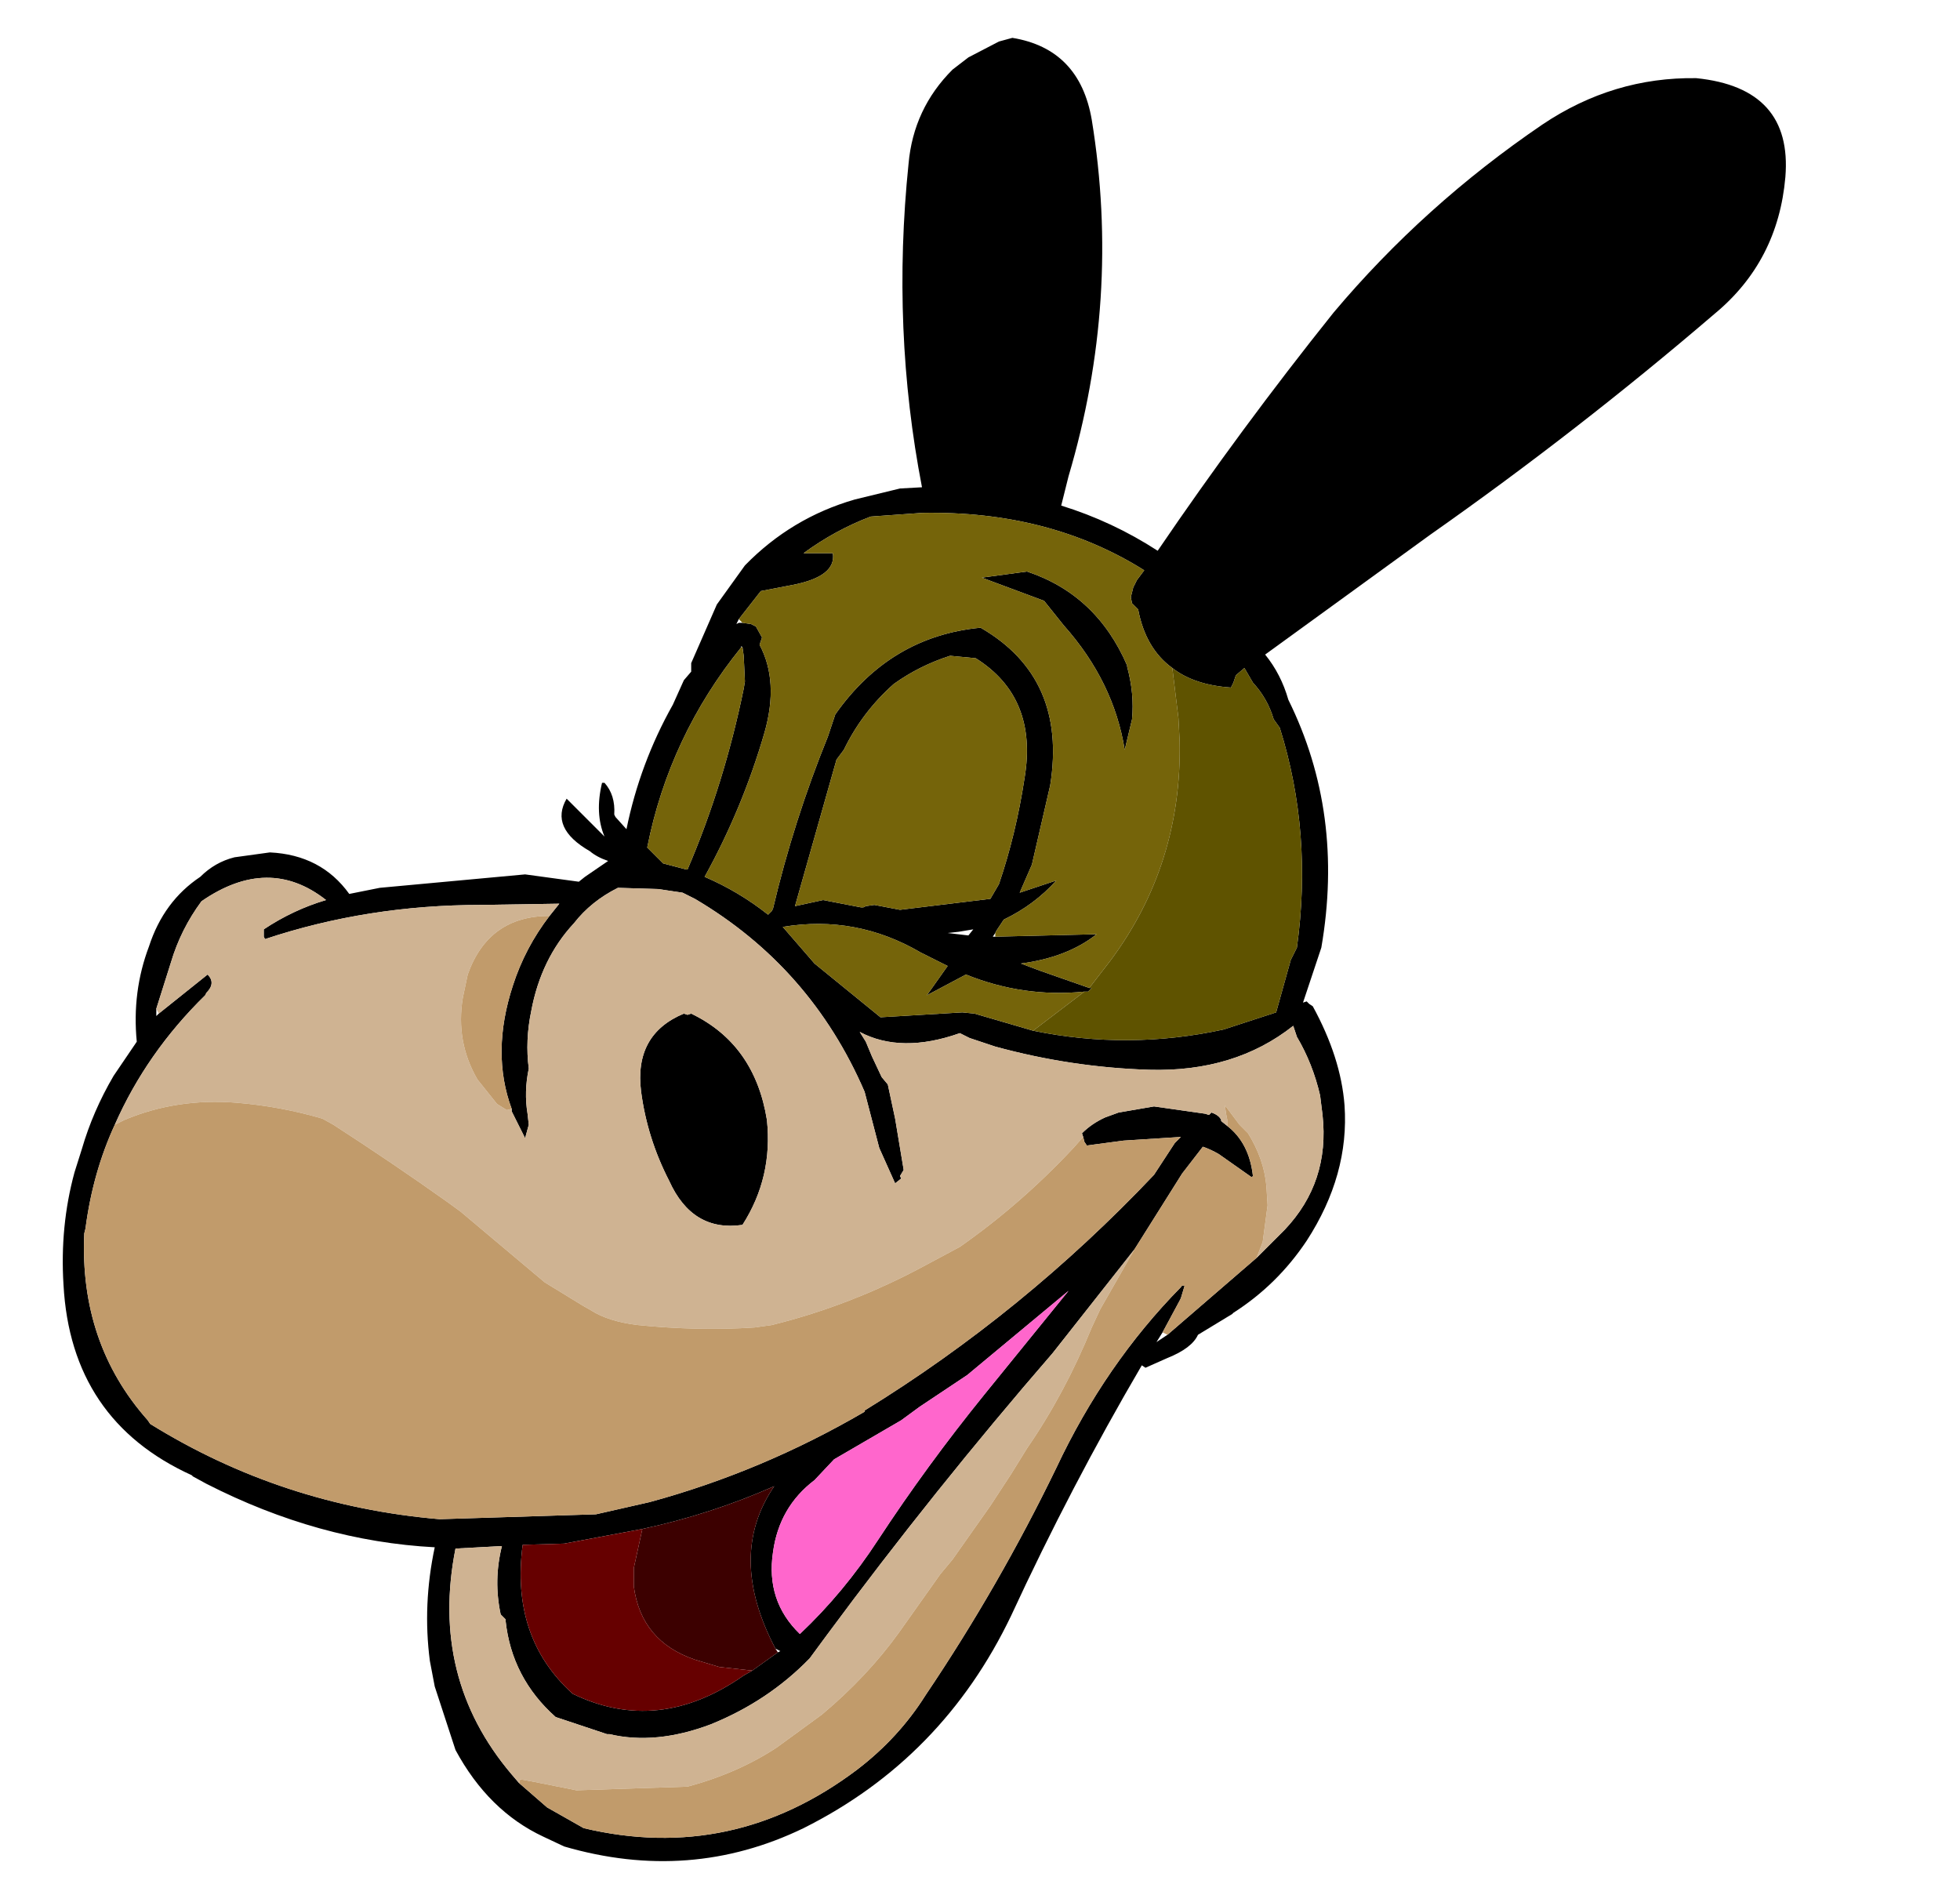 <?xml version="1.0" encoding="UTF-8" standalone="no"?>
<svg xmlns:xlink="http://www.w3.org/1999/xlink" height="77.15px" width="80.25px" xmlns="http://www.w3.org/2000/svg">
  <g transform="matrix(1.0, 0.0, 0.0, 1.0, 36.85, 38.55)">
    <use height="74.65" transform="matrix(1.0, 0.0, 0.0, 1.0, -34.3, -37.0)" width="70.55" xlink:href="#shape0"/>
  </g>
  <defs>
    <g id="shape0" transform="matrix(1.0, 0.0, 0.0, 1.0, 34.3, 37.0)">
      <path d="M33.35 -25.7 Q27.75 -20.9 21.7 -16.65 L14.95 -11.75 Q15.6 -10.95 15.9 -9.9 18.2 -5.25 17.25 0.25 L16.5 2.5 16.65 2.45 16.75 2.55 16.9 2.65 Q18.05 4.75 18.2 6.7 18.4 9.55 16.65 12.25 15.45 14.05 13.65 15.2 L13.6 15.25 12.2 16.1 Q11.95 16.65 10.95 17.05 L10.05 17.45 9.9 17.35 Q7.0 22.3 4.55 27.6 1.75 33.45 -3.95 36.3 -8.6 38.55 -13.75 37.05 L-14.6 36.65 Q-16.85 35.6 -18.2 33.1 L-19.05 30.5 -19.25 29.45 Q-19.55 27.15 -19.05 24.8 -23.8 24.55 -28.4 22.2 L-28.95 21.9 -29.0 21.85 Q-33.95 19.6 -34.25 14.05 -34.4 11.65 -33.8 9.45 L-33.5 8.5 Q-33.05 6.95 -32.2 5.5 L-31.25 4.1 Q-31.45 2.05 -30.75 0.2 -30.15 -1.65 -28.65 -2.65 -28.05 -3.25 -27.25 -3.45 L-25.8 -3.65 Q-23.7 -3.55 -22.55 -1.95 L-21.3 -2.2 -15.35 -2.75 -13.15 -2.45 -12.9 -2.65 -11.95 -3.3 Q-12.4 -3.45 -12.7 -3.7 -14.35 -4.65 -13.65 -5.85 L-12.1 -4.3 Q-12.5 -5.25 -12.2 -6.5 L-12.1 -6.5 Q-11.65 -6.0 -11.7 -5.2 L-11.65 -5.1 -11.2 -4.6 Q-10.65 -7.3 -9.3 -9.7 L-8.85 -10.7 -8.55 -11.05 -8.55 -11.4 -7.5 -13.8 -6.35 -15.4 Q-4.45 -17.35 -1.85 -18.1 L0.0 -18.55 0.9 -18.6 Q-0.35 -25.05 0.35 -31.85 0.55 -34.1 2.15 -35.7 L2.8 -36.2 4.05 -36.85 4.6 -37.0 Q7.35 -36.55 7.85 -33.65 9.05 -26.3 6.9 -19.05 L6.6 -17.85 Q8.7 -17.2 10.55 -16.0 13.95 -21.0 17.75 -25.75 21.45 -30.15 26.3 -33.45 29.2 -35.4 32.6 -35.35 36.55 -34.95 36.25 -31.3 35.95 -27.85 33.35 -25.7 M5.2 -15.15 Q8.05 -14.2 9.3 -11.3 L9.3 -11.25 Q9.6 -10.15 9.5 -9.1 L9.2 -7.85 Q8.75 -10.65 6.7 -12.95 L5.9 -13.95 3.35 -14.9 5.2 -15.15 M11.15 -11.2 Q10.05 -12.0 9.75 -13.6 L9.6 -13.75 9.5 -13.85 9.45 -14.1 9.55 -14.5 9.7 -14.8 10.0 -15.2 Q6.1 -17.65 0.9 -17.55 L-1.2 -17.4 Q-2.65 -16.85 -3.95 -15.9 L-2.75 -15.9 Q-2.6 -14.95 -4.4 -14.6 L-5.7 -14.35 -6.6 -13.2 -6.7 -13.0 -6.6 -13.05 -6.45 -13.05 -6.1 -13.0 -5.9 -12.9 -5.65 -12.45 -5.75 -12.15 Q-4.95 -10.65 -5.55 -8.55 -6.45 -5.45 -8.0 -2.65 -6.6 -2.05 -5.4 -1.1 L-5.25 -1.25 -5.2 -1.35 Q-4.35 -4.95 -2.95 -8.4 L-2.65 -9.3 Q-0.4 -12.5 3.3 -12.85 6.85 -10.8 6.15 -6.4 L5.4 -3.15 4.9 -2.0 6.4 -2.5 Q5.5 -1.5 4.25 -0.9 L3.95 -0.45 3.9 -0.35 3.8 -0.2 3.9 -0.2 8.05 -0.3 Q6.85 0.65 4.95 0.9 L5.75 1.2 7.75 1.9 7.85 1.9 7.7 2.05 7.55 2.05 Q5.05 2.3 2.7 1.35 L1.1 2.2 1.95 1.0 0.85 0.45 Q-1.8 -1.1 -4.8 -0.6 L-3.5 0.9 -0.8 3.1 2.55 2.9 3.05 2.95 5.45 3.65 Q9.35 4.45 13.25 3.6 L15.4 2.9 16.0 0.75 16.25 0.25 Q16.9 -4.45 15.55 -8.75 L15.3 -9.1 Q15.05 -9.95 14.45 -10.6 L14.1 -11.2 13.75 -10.9 13.65 -10.6 13.55 -10.4 Q12.05 -10.5 11.15 -11.2 M3.1 -11.6 L2.05 -11.7 Q0.8 -11.3 -0.25 -10.55 -1.55 -9.4 -2.3 -7.85 L-2.6 -7.45 -4.3 -1.45 -3.15 -1.7 -1.6 -1.4 -1.5 -1.4 -1.4 -1.45 -1.05 -1.5 0.0 -1.3 3.7 -1.75 4.05 -2.35 Q4.75 -4.4 5.1 -6.7 5.65 -10.0 3.1 -11.6 M1.95 -0.35 L2.8 -0.25 3.0 -0.5 2.4 -0.4 1.95 -0.35 M14.6 12.95 L15.75 11.8 Q17.6 9.85 17.3 7.1 L17.2 6.3 Q16.9 5.0 16.25 3.9 L16.1 3.45 Q13.7 5.35 10.2 5.25 7.0 5.15 3.9 4.3 L2.85 3.95 2.45 3.75 Q0.05 4.6 -1.65 3.7 L-1.4 4.1 -1.15 4.7 -0.75 5.55 -0.5 5.85 -0.2 7.25 0.15 9.35 0.0 9.6 0.05 9.7 -0.2 9.9 -0.85 8.45 -1.45 6.15 Q-3.65 1.05 -8.4 -1.75 L-8.6 -1.85 -8.9 -2.0 -9.9 -2.15 -11.55 -2.2 Q-12.65 -1.65 -13.35 -0.75 -14.7 0.7 -15.1 2.85 -15.35 4.05 -15.2 5.2 -15.4 6.15 -15.25 7.05 L-15.2 7.5 -15.35 8.05 -15.9 6.95 -15.9 6.85 Q-16.75 4.55 -15.85 1.8 -15.35 0.25 -14.35 -1.05 L-13.95 -1.55 -17.15 -1.5 Q-21.8 -1.5 -26.0 -0.1 L-26.05 -0.2 -26.05 -0.4 -26.05 -0.5 Q-24.85 -1.3 -23.5 -1.7 -25.85 -3.55 -28.6 -1.65 -29.45 -0.5 -29.85 0.85 L-30.45 2.75 -30.45 3.05 -30.35 2.95 -28.35 1.35 Q-28.0 1.7 -28.4 2.1 L-28.45 2.2 Q-30.85 4.55 -32.15 7.5 -33.05 9.45 -33.35 11.75 L-33.4 11.95 Q-33.6 16.45 -30.8 19.6 L-30.7 19.75 Q-25.3 23.1 -18.85 23.65 L-12.45 23.45 -10.25 22.95 Q-5.65 21.7 -1.45 19.25 L-1.45 19.2 Q5.05 15.2 10.4 9.55 L11.25 8.25 11.5 8.0 9.15 8.15 7.65 8.35 7.55 8.2 7.5 8.0 7.45 7.85 Q7.85 7.45 8.4 7.2 L8.95 7.0 10.4 6.75 12.5 7.05 12.65 7.1 12.75 7.0 Q13.05 7.1 13.15 7.3 L13.15 7.35 13.4 7.55 Q14.3 8.25 14.45 9.6 L14.4 9.65 13.05 8.7 Q12.7 8.5 12.4 8.4 L11.55 9.5 9.6 12.6 6.25 16.85 Q1.4 22.45 -3.0 28.4 L-3.7 29.35 Q-5.4 31.1 -7.75 32.05 -10.0 32.9 -11.9 32.45 L-12.0 32.45 -14.1 31.75 Q-15.9 30.15 -16.15 27.8 L-16.15 27.75 -16.35 27.55 Q-16.65 26.15 -16.3 24.75 L-18.15 24.85 -18.2 24.85 Q-19.25 30.15 -15.9 34.1 L-15.6 34.45 -14.45 35.45 -12.95 36.3 Q-6.85 37.75 -1.75 33.9 -0.05 32.6 1.05 30.85 4.05 26.4 6.4 21.55 8.4 17.3 11.5 14.15 11.55 14.05 11.65 14.1 L11.5 14.6 11.45 14.7 10.75 16.0 10.5 16.4 10.95 16.1 14.6 12.95 M6.9 14.3 L2.75 17.75 0.8 19.05 0.05 19.6 -2.7 21.2 -3.5 22.05 Q-4.95 23.15 -5.2 25.0 -5.5 27.0 -4.1 28.35 -2.3 26.65 -0.9 24.5 1.1 21.45 3.45 18.55 L6.9 14.3 M-6.5 -12.05 Q-9.45 -8.4 -10.35 -3.85 L-9.7 -3.2 -8.75 -2.95 -8.7 -2.95 Q-7.2 -6.45 -6.4 -10.35 L-6.35 -10.65 -6.4 -11.7 -6.45 -12.05 -6.5 -12.1 -6.5 -12.05 M-8.55 2.95 Q-5.95 4.2 -5.45 7.3 -5.2 9.65 -6.45 11.6 -8.5 11.9 -9.45 9.8 -10.35 8.05 -10.6 6.15 -10.9 3.8 -8.85 2.95 L-8.7 3.0 -8.55 2.95 M-6.05 29.85 L-5.0 29.1 -4.9 29.05 -5.1 28.95 Q-7.1 25.15 -5.15 22.3 -7.75 23.45 -10.55 24.05 L-13.75 24.65 -15.45 24.7 Q-15.95 28.5 -13.4 30.8 -9.9 32.5 -6.4 30.05 L-6.05 29.85" fill="#000000" fill-rule="evenodd" stroke="none"/>
      <path d="M-6.6 -13.2 L-5.7 -14.35 -4.4 -14.6 Q-2.6 -14.95 -2.75 -15.9 L-3.95 -15.9 Q-2.65 -16.85 -1.2 -17.4 L0.9 -17.55 Q6.1 -17.65 10.0 -15.2 L9.7 -14.8 9.55 -14.5 9.45 -14.1 9.5 -13.85 9.6 -13.75 9.75 -13.6 Q10.05 -12.0 11.15 -11.2 L11.4 -9.15 11.45 -8.2 Q11.55 -3.15 8.6 0.8 L7.75 1.9 5.75 1.2 4.95 0.9 Q6.85 0.65 8.05 -0.3 L3.9 -0.2 3.9 -0.35 3.95 -0.45 4.25 -0.9 Q5.5 -1.5 6.4 -2.5 L4.9 -2.0 5.4 -3.15 6.15 -6.4 Q6.85 -10.8 3.3 -12.85 -0.4 -12.5 -2.65 -9.3 L-2.95 -8.4 Q-4.35 -4.95 -5.2 -1.35 L-5.25 -1.25 -5.4 -1.1 Q-6.6 -2.05 -8.0 -2.65 -6.45 -5.45 -5.55 -8.55 -4.95 -10.65 -5.75 -12.15 L-5.65 -12.45 -5.9 -12.9 -6.1 -13.0 -6.45 -13.05 -6.6 -13.2 M5.2 -15.15 L3.35 -14.9 5.9 -13.95 6.7 -12.95 Q8.75 -10.65 9.2 -7.85 L9.5 -9.1 Q9.6 -10.15 9.3 -11.25 L9.3 -11.3 Q8.05 -14.2 5.2 -15.15 M5.45 3.65 L3.05 2.95 2.55 2.9 -0.8 3.1 -3.5 0.9 -4.8 -0.6 Q-1.8 -1.1 0.85 0.45 L1.95 1.0 1.1 2.2 2.7 1.35 Q5.05 2.3 7.55 2.05 L5.45 3.65 M3.1 -11.6 Q5.65 -10.0 5.1 -6.7 4.75 -4.4 4.05 -2.35 L3.7 -1.75 0.0 -1.3 -1.05 -1.5 -1.4 -1.45 -1.5 -1.4 -1.6 -1.4 -3.15 -1.7 -4.3 -1.45 -2.6 -7.45 -2.3 -7.85 Q-1.55 -9.4 -0.25 -10.55 0.8 -11.3 2.05 -11.7 L3.1 -11.6 M-6.45 -12.05 L-6.4 -11.7 -6.35 -10.65 -6.4 -10.35 Q-7.2 -6.45 -8.7 -2.95 L-8.75 -2.95 -9.7 -3.2 -10.35 -3.85 Q-9.45 -8.4 -6.5 -12.05 L-6.45 -12.05" fill="#75640a" fill-rule="evenodd" stroke="none"/>
      <path d="M7.75 1.9 L8.6 0.8 Q11.55 -3.15 11.45 -8.2 L11.4 -9.15 11.15 -11.2 Q12.05 -10.5 13.55 -10.4 L13.65 -10.6 13.75 -10.9 14.1 -11.2 14.45 -10.6 Q15.05 -9.95 15.3 -9.1 L15.55 -8.75 Q16.9 -4.45 16.25 0.25 L16.0 0.75 15.4 2.9 13.25 3.6 Q9.35 4.45 5.45 3.65 L7.55 2.05 7.7 2.05 7.85 1.9 7.75 1.9" fill="#5f5300" fill-rule="evenodd" stroke="none"/>
      <path d="M-15.9 6.85 L-15.9 6.95 -15.35 8.05 -15.2 7.5 -15.25 7.05 Q-15.4 6.15 -15.2 5.2 -15.35 4.05 -15.1 2.85 -14.7 0.7 -13.35 -0.75 -12.65 -1.65 -11.55 -2.2 L-9.9 -2.15 -8.9 -2.0 -8.6 -1.85 -8.4 -1.75 Q-3.65 1.05 -1.45 6.15 L-0.85 8.45 -0.2 9.9 0.05 9.7 0.0 9.6 0.15 9.35 -0.2 7.25 -0.5 5.85 -0.75 5.55 -1.15 4.7 -1.4 4.1 -1.65 3.7 Q0.05 4.6 2.45 3.75 L2.85 3.95 3.9 4.3 Q7.0 5.15 10.2 5.25 13.7 5.35 16.1 3.45 L16.25 3.9 Q16.9 5.0 17.2 6.3 L17.3 7.1 Q17.6 9.85 15.75 11.8 L14.6 12.95 14.85 12.3 15.05 10.8 15.0 10.0 Q14.9 8.9 14.25 7.85 L13.9 7.5 13.45 6.9 13.3 6.7 13.35 7.05 13.4 7.3 13.4 7.55 13.15 7.35 13.15 7.3 Q13.05 7.1 12.75 7.0 L12.65 7.1 12.5 7.05 10.4 6.75 8.95 7.0 8.4 7.2 Q7.85 7.45 7.45 7.85 L7.5 8.0 7.1 8.45 Q4.95 10.75 2.45 12.5 L1.05 13.25 Q-2.0 14.9 -5.25 15.7 L-5.95 15.8 Q-8.25 15.95 -10.75 15.7 -11.95 15.55 -12.65 15.1 L-13.0 14.9 -14.55 13.95 -18.0 11.05 -18.55 10.65 Q-20.8 9.05 -23.2 7.5 L-23.65 7.25 Q-25.35 6.75 -27.15 6.6 -29.6 6.4 -31.75 7.3 L-32.15 7.5 Q-30.85 4.55 -28.45 2.2 L-28.4 2.1 Q-28.0 1.7 -28.35 1.35 L-30.35 2.95 -30.45 2.75 -29.85 0.85 Q-29.45 -0.5 -28.6 -1.65 -25.85 -3.55 -23.5 -1.7 -24.85 -1.3 -26.05 -0.5 L-26.05 -0.4 -26.05 -0.2 -26.0 -0.1 Q-21.8 -1.5 -17.15 -1.5 L-13.95 -1.55 -14.35 -1.05 Q-16.85 -1.05 -17.7 1.35 L-17.9 2.3 Q-18.2 4.1 -17.3 5.65 L-16.5 6.65 -16.1 6.9 -15.9 6.85 M-15.6 34.45 L-15.9 34.1 Q-19.25 30.15 -18.2 24.85 L-18.15 24.85 -16.3 24.75 Q-16.65 26.15 -16.35 27.55 L-16.15 27.75 -16.15 27.8 Q-15.9 30.15 -14.1 31.75 L-12.0 32.45 -11.9 32.45 Q-10.0 32.9 -7.75 32.05 -5.4 31.1 -3.7 29.35 L-3.0 28.4 Q1.4 22.45 6.25 16.85 L9.6 12.6 8.2 15.05 7.85 15.8 Q6.75 18.5 5.2 20.75 L4.55 21.8 3.7 23.1 2.15 25.3 1.65 25.9 -0.05 28.3 Q-1.35 30.1 -3.2 31.65 L-5.05 33.0 Q-6.65 34.05 -8.7 34.6 L-13.25 34.75 -15.0 34.4 -15.55 34.3 -15.6 34.45 M-8.55 2.95 L-8.7 3.0 -8.85 2.95 Q-10.9 3.8 -10.6 6.15 -10.35 8.05 -9.45 9.8 -8.5 11.9 -6.45 11.6 -5.2 9.65 -5.45 7.3 -5.95 4.2 -8.55 2.95" fill="#cfb392" fill-rule="evenodd" stroke="none"/>
      <path d="M-15.9 6.85 L-16.1 6.9 -16.5 6.65 -17.3 5.65 Q-18.2 4.1 -17.9 2.3 L-17.7 1.35 Q-16.85 -1.05 -14.35 -1.05 -15.35 0.25 -15.85 1.8 -16.75 4.55 -15.9 6.85 M-32.15 7.5 L-31.75 7.3 Q-29.6 6.4 -27.15 6.6 -25.35 6.75 -23.65 7.25 L-23.2 7.5 Q-20.8 9.05 -18.55 10.65 L-18.0 11.05 -14.55 13.95 -13.0 14.9 -12.65 15.1 Q-11.95 15.55 -10.75 15.7 -8.25 15.95 -5.95 15.8 L-5.25 15.7 Q-2.0 14.9 1.05 13.25 L2.45 12.5 Q4.95 10.75 7.1 8.45 L7.5 8.0 7.55 8.2 7.65 8.35 9.15 8.15 11.5 8.0 11.25 8.25 10.4 9.55 Q5.05 15.2 -1.45 19.2 L-1.45 19.25 Q-5.65 21.7 -10.25 22.95 L-12.45 23.45 -18.85 23.65 Q-25.3 23.1 -30.7 19.75 L-30.8 19.6 Q-33.6 16.45 -33.4 11.95 L-33.35 11.75 Q-33.05 9.45 -32.15 7.5 M13.4 7.55 L13.4 7.3 13.35 7.05 13.3 6.7 13.45 6.9 13.9 7.5 14.25 7.85 Q14.9 8.9 15.0 10.0 L15.05 10.8 14.85 12.3 14.6 12.95 10.95 16.1 10.75 16.0 11.45 14.7 11.5 14.6 11.65 14.1 Q11.55 14.05 11.5 14.15 8.4 17.3 6.4 21.55 4.05 26.4 1.05 30.85 -0.05 32.6 -1.75 33.9 -6.85 37.75 -12.95 36.3 L-14.45 35.45 -15.6 34.45 -15.55 34.3 -15.0 34.4 -13.25 34.75 -8.7 34.6 Q-6.65 34.05 -5.05 33.0 L-3.2 31.65 Q-1.35 30.1 -0.05 28.3 L1.65 25.9 2.15 25.3 3.7 23.1 4.55 21.8 5.2 20.75 Q6.75 18.5 7.85 15.8 L8.2 15.05 9.6 12.6 11.55 9.5 12.4 8.4 Q12.7 8.5 13.05 8.7 L14.4 9.65 14.45 9.6 Q14.3 8.25 13.4 7.55" fill="#c19b6b" fill-rule="evenodd" stroke="none"/>
      <path d="M6.9 14.3 L3.45 18.55 Q1.1 21.45 -0.9 24.5 -2.3 26.65 -4.1 28.35 -5.5 27.0 -5.2 25.0 -4.95 23.15 -3.5 22.05 L-2.7 21.2 0.05 19.6 0.8 19.05 2.75 17.75 6.9 14.3" fill="#ff66cc" fill-rule="evenodd" stroke="none"/>
      <path d="M-5.0 29.1 L-6.05 29.85 -7.4 29.7 -8.4 29.4 Q-10.6 28.65 -10.9 26.4 L-10.9 25.65 -10.55 24.05 Q-7.75 23.45 -5.15 22.3 -7.1 25.15 -5.1 28.95 L-5.0 29.1" fill="#3c0000" fill-rule="evenodd" stroke="none"/>
      <path d="M-6.05 29.85 L-6.4 30.05 Q-9.9 32.5 -13.4 30.8 -15.95 28.5 -15.45 24.7 L-13.75 24.65 -10.55 24.05 -10.9 25.65 -10.9 26.4 Q-10.6 28.65 -8.4 29.4 L-7.4 29.7 -6.05 29.85" fill="#660000" fill-rule="evenodd" stroke="none"/>
    </g>
  </defs>
</svg>

